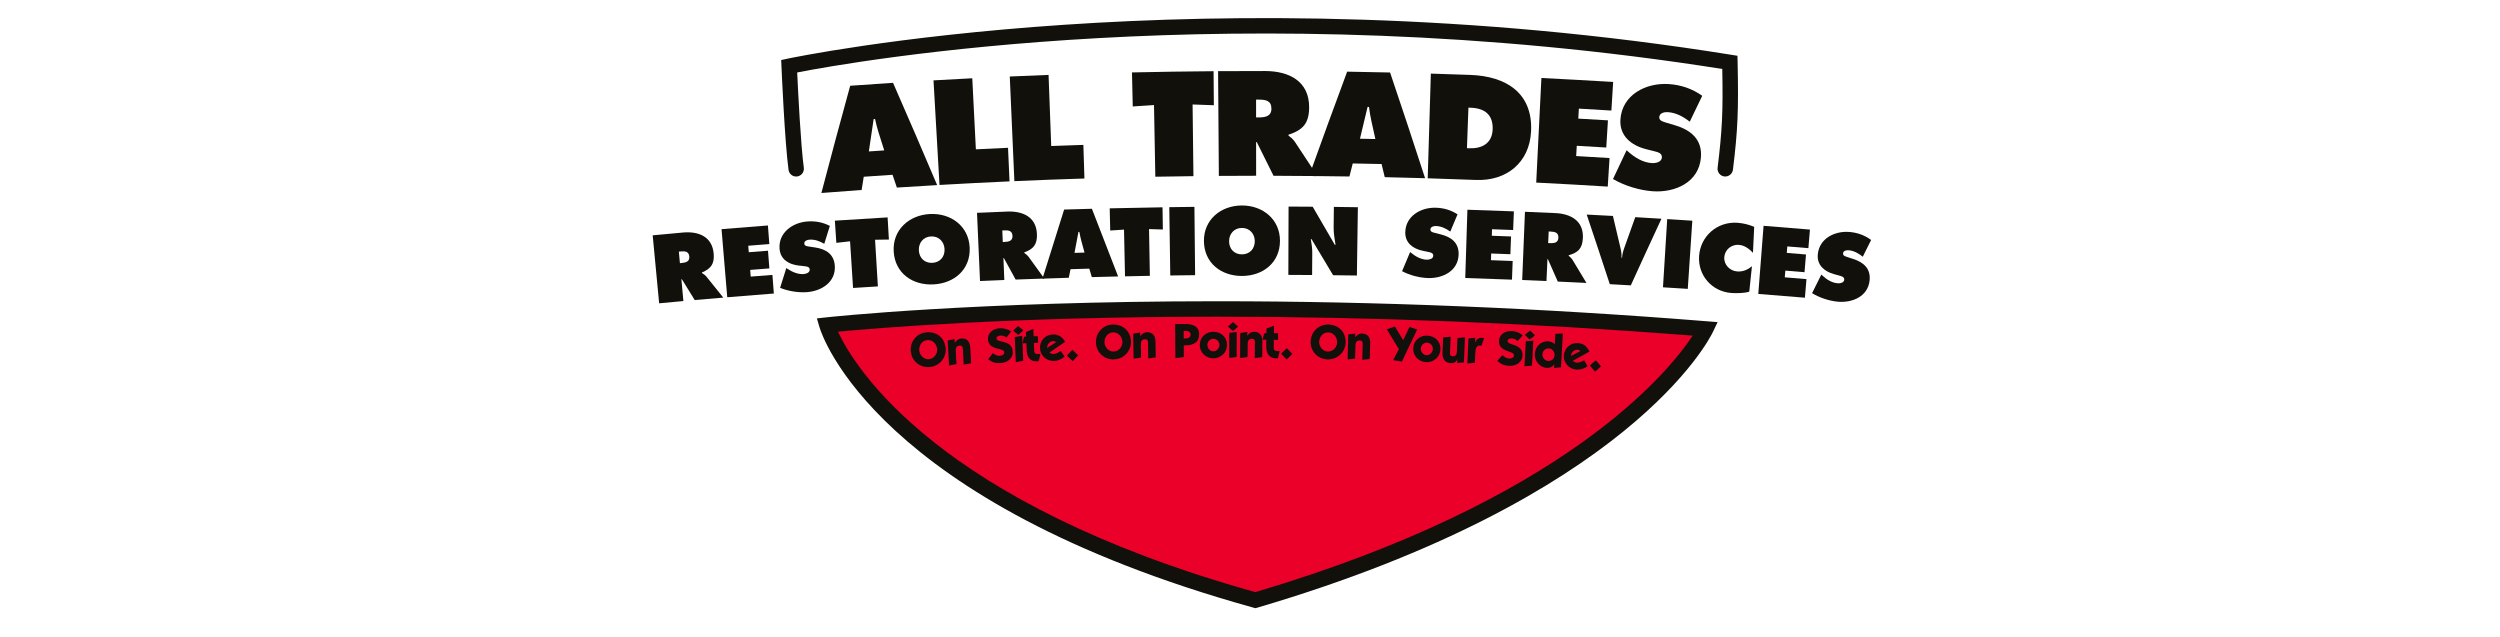 <?xml version="1.0" encoding="utf-8"?>
<!-- Generator: Adobe Illustrator 26.0.1, SVG Export Plug-In . SVG Version: 6.00 Build 0)  -->
<svg version="1.1" id="Capa_1" xmlns="http://www.w3.org/2000/svg" xmlns:xlink="http://www.w3.org/1999/xlink" x="0px" y="0px"
	 viewBox="0 0 1146 292" style="enable-background:new 0 0 1146 292;" xml:space="preserve">
<style type="text/css">
	.st0{fill:#12100B;}
	.st1{fill:#EA0029;}
</style>
<g>
	<path class="st0" d="M364.96,80.92c-1.75,0-3.27-1.29-3.5-3.08c-1.77-13.28-3.17-45.95-3.23-47.34l-0.13-2.98l2.92-0.63
		c1.89-0.4,192.03-40.42,432.51-1.79l2.92,0.47l0.07,2.95c0.48,21.98,0.09,31.18-2.14,49.29c-0.24,1.94-2.03,3.3-3.94,3.08
		c-1.94-0.24-3.33-2-3.09-3.95c2.09-17.07,2.53-25.65,2.14-45.32c-221.57-35.05-399.33-3.23-424.05,1.6
		c0.39,8.56,1.61,33.02,3.03,43.69c0.26,1.93-1.1,3.72-3.04,3.98C365.28,80.91,365.12,80.92,364.96,80.92z"/>
	<g>
		<path class="st0" d="M299.19,107.87c4.63-0.45,9.24-0.87,13.87-1.28c7.13-0.64,13.42,1.83,14.09,9.69
			c0.4,4.72-1.26,6.85-5.39,8.63c0.01,0.09,0.02,0.17,0.03,0.25c0.62,0.4,1.38,0.83,2.08,1.7c2.57,3.19,5.12,6.37,7.68,9.56
			c-4.38,0.36-8.74,0.74-13.1,1.12c-1.96-3.19-3.92-6.37-5.89-9.56c-0.07,0-0.14,0.02-0.21,0.02c0.31,3.33,0.61,6.67,0.91,10
			c-3.7,0.34-7.41,0.68-11.11,1.04C301.16,128.66,300.18,118.25,299.19,107.87z M311.67,120.64c0.26-0.03,0.53-0.06,0.79-0.08
			c1.87-0.18,3.73-0.62,3.52-2.94c-0.21-2.4-1.95-2.54-3.91-2.36c-0.29,0.03-0.58,0.07-0.88,0.08
			C311.35,117.11,311.51,118.88,311.67,120.64z"/>
		<path class="st0" d="M330.75,105.05c7.08-0.59,14.17-1.16,21.26-1.7c0.22,2.84,0.43,5.69,0.65,8.53c-3.22,0.25-6.44,0.5-9.66,0.76
			c0.08,0.99,0.16,1.98,0.24,2.98c2.94-0.24,5.87-0.47,8.81-0.69c0.21,2.7,0.42,5.41,0.63,8.11c-2.93,0.23-5.87,0.46-8.79,0.69
			c0.08,1.02,0.16,2.04,0.24,3.06c3.32-0.25,6.63-0.52,9.95-0.77c0.22,2.84,0.44,5.68,0.65,8.53c-7.12,0.54-14.24,1.11-21.36,1.71
			C332.49,125.85,331.62,115.45,330.75,105.05z"/>
		<path class="st0" d="M360.45,122.87c0.21,0.14,0.41,0.28,0.62,0.41c2.15,1.42,4.71,2.54,7.32,2.34c1.13-0.08,2.88-0.66,2.79-2.07
			c-0.1-1.41-1.61-1.41-2.67-1.56c-0.77-0.09-1.55-0.17-2.32-0.26c-4.52-0.46-8.47-2.79-8.84-7.68
			c-0.56-7.41,5.97-12.07,12.85-12.54c3.6-0.26,6.98,0.38,10.21,2.05c-0.86,2.73-1.7,5.46-2.56,8.2c-2.05-1.2-4.34-2.08-6.81-1.9
			c-1.01,0.07-2.44,0.55-2.35,1.83c0.08,1.15,1.52,1.22,2.41,1.36c0.88,0.14,1.75,0.27,2.63,0.4c4.92,0.75,8.6,3.08,8.95,8.39
			c0.49,7.46-6.07,11.6-12.83,12.08c-3.94,0.28-8.58-0.46-12.25-1.98C358.56,128.92,359.5,125.89,360.45,122.87z"/>
		<path class="st0" d="M382.7,101.15c8.06-0.53,16.11-1.02,24.18-1.5c0.2,3.38,0.4,6.78,0.59,10.16c-2.11,0.03-4.23,0.05-6.34,0.09
			c0.44,7.13,0.86,14.26,1.29,21.39c-3.8,0.23-7.59,0.46-11.38,0.71c-0.46-7.12-0.91-14.26-1.37-21.39c-2.1,0.24-4.2,0.47-6.29,0.71
			C383.15,107.92,382.93,104.54,382.7,101.15z"/>
		<path class="st0" d="M444.5,113.47c0.45,10.05-7.04,16.41-16.59,16.9c-9.54,0.49-17.65-5.07-18.24-15.1
			c-0.58-9.82,6.95-16.67,16.58-17.16C435.87,97.6,444.06,103.64,444.5,113.47z M421.2,114.79c0.19,3.56,2.74,5.88,6.2,5.7
			c3.46-0.18,5.76-2.74,5.58-6.31c-0.16-3.32-2.56-5.98-6.21-5.8C423.13,108.56,421.03,111.47,421.2,114.79z"/>
		<path class="st0" d="M447.86,97.56c4.63-0.2,9.26-0.4,13.9-0.58c7.14-0.28,13.3,2.5,13.57,10.38c0.16,4.74-1.6,6.78-5.81,8.35
			c0,0.08,0.01,0.17,0.01,0.25c0.6,0.44,1.33,0.91,1.99,1.79c2.4,3.3,4.8,6.62,7.19,9.93c-4.39,0.15-8.76,0.31-13.14,0.47
			c-1.79-3.28-3.58-6.56-5.39-9.84c-0.07,0-0.14,0-0.21,0c0.14,3.34,0.27,6.7,0.41,10.04c-3.71,0.15-7.43,0.3-11.14,0.47
			C448.78,118.42,448.32,107.99,447.86,97.56z M459.67,110.94c0.26-0.01,0.53-0.02,0.79-0.03c1.89-0.08,3.76-0.44,3.67-2.76
			c-0.1-2.41-1.83-2.63-3.79-2.55c-0.29,0-0.59,0.02-0.88,0.04C459.53,107.4,459.6,109.17,459.67,110.94z"/>
		<path class="st0" d="M489.93,127.33c-4.03,0.12-8.05,0.25-12.06,0.4c3.27-10.56,6.58-21.11,9.93-31.67
			c4.24-0.13,8.49-0.25,12.73-0.36c4.05,10.34,8.05,20.68,12.02,31.03c-4.02,0.09-8.04,0.19-12.06,0.3
			c-0.38-1.29-0.77-2.58-1.15-3.88c-2.87,0.08-5.74,0.17-8.61,0.25C490.46,124.71,490.19,126.02,489.93,127.33z M497.14,115.78
			c-0.5-1.82-0.99-3.66-1.49-5.48c-0.37-1.33-0.62-2.69-0.87-4c-0.14,0-0.28,0.01-0.42,0.01c-0.6,3.2-1.21,6.4-1.81,9.61
			C494.08,115.87,495.61,115.82,497.14,115.78z"/>
		<path class="st0" d="M508.69,95.5c8.07-0.19,16.13-0.35,24.21-0.47c0.05,3.39,0.1,6.78,0.16,10.18c-2.12-0.07-4.23-0.13-6.34-0.2
			c0.13,7.14,0.26,14.29,0.38,21.43c-3.8,0.08-7.6,0.15-11.39,0.23c-0.16-7.14-0.3-14.28-0.46-21.42c-2.11,0.14-4.21,0.29-6.32,0.43
			C508.86,102.28,508.77,98.88,508.69,95.5z"/>
		<path class="st0" d="M536,94.97c3.84-0.06,7.68-0.1,11.52-0.15c0.1,10.44,0.21,20.88,0.32,31.32c-3.79,0.04-7.59,0.09-11.39,0.14
			C536.31,115.86,536.16,105.41,536,94.97z"/>
		<path class="st0" d="M586.74,110.42c-0.03,10.05-7.83,16.04-17.38,16.08c-9.56,0.03-17.38-5.91-17.48-15.97
			c-0.11-9.84,7.74-16.31,17.37-16.34C578.88,94.15,586.77,100.57,586.74,110.42z M563.41,110.61c0.02,3.58,2.45,6.01,5.91,5.99
			c3.45,0,5.87-2.47,5.87-6.03c0-3.32-2.27-6.1-5.91-6.08C565.64,104.49,563.39,107.3,563.41,110.61z"/>
		<path class="st0" d="M590.68,94.69c3.69,0.01,7.37,0.04,11.05,0.07c3.41,5.8,6.78,11.63,10.15,17.46c0.11,0,0.22,0,0.33,0
			c-0.42-2.63-0.9-5.33-0.87-7.98c0.04-3.14,0.07-6.27,0.11-9.4c3.67,0.05,7.33,0.09,11,0.15c-0.15,10.44-0.3,20.88-0.45,31.31
			c-3.64-0.05-7.27-0.1-10.9-0.14c-3.28-5.52-6.57-11.03-9.89-16.53c-0.11,0-0.22-0.01-0.33-0.01c0.36,2.16,0.68,4.21,0.66,6.28
			c-0.02,3.39-0.04,6.78-0.07,10.17c-3.63-0.03-7.27-0.04-10.89-0.06C590.6,115.56,590.64,105.13,590.68,94.69z"/>
		<path class="st0" d="M646.4,115.54c0.2,0.15,0.39,0.31,0.58,0.46c2.01,1.63,4.44,2.97,7.07,3.04c1.12,0.02,2.93-0.38,2.96-1.79
			c0.04-1.42-1.46-1.58-2.51-1.81c-0.75-0.16-1.52-0.32-2.28-0.48c-4.45-0.89-8.15-3.6-8.04-8.49c0.15-7.43,7.1-11.44,14-11.25
			c3.61,0.1,6.91,1.06,9.96,3.03c-1.11,2.64-2.22,5.28-3.33,7.91c-1.93-1.39-4.12-2.49-6.6-2.55c-1-0.03-2.48,0.32-2.51,1.6
			c-0.03,1.17,1.39,1.37,2.26,1.6c0.87,0.22,1.72,0.44,2.58,0.66c4.83,1.21,8.25,3.9,8.1,9.2c-0.23,7.47-7.15,10.96-13.93,10.79
			c-3.96-0.1-8.5-1.28-12-3.15C643.94,121.37,645.17,118.46,646.4,115.54z"/>
		<path class="st0" d="M672.66,96.14c7.1,0.22,14.2,0.47,21.3,0.75c-0.11,2.85-0.22,5.7-0.34,8.55c-3.22-0.13-6.45-0.25-9.68-0.36
			c-0.03,0.99-0.07,2-0.1,2.99c2.94,0.11,5.89,0.21,8.83,0.32c-0.1,2.71-0.2,5.43-0.31,8.14c-2.93-0.12-5.87-0.23-8.8-0.33
			c-0.04,1.02-0.08,2.04-0.11,3.07c3.32,0.12,6.64,0.24,9.96,0.37c-0.11,2.85-0.23,5.7-0.32,8.55c-7.14-0.28-14.28-0.53-21.42-0.75
			C672,117,672.33,106.56,672.66,96.14z"/>
		<path class="st0" d="M699.04,97.08c4.63,0.18,9.28,0.38,13.91,0.6c7.14,0.31,13.04,3.6,12.64,11.48
			c-0.24,4.74-2.17,6.63-6.49,7.84c-0.01,0.08-0.01,0.17-0.02,0.26c0.56,0.48,1.25,1.02,1.82,1.95c2.12,3.5,4.23,6.99,6.33,10.49
			c-4.38-0.21-8.75-0.43-13.14-0.63c-1.51-3.42-3.02-6.85-4.54-10.27c-0.07-0.01-0.14-0.01-0.2-0.01
			c-0.15,3.34-0.29,6.68-0.45,10.04c-3.71-0.17-7.43-0.32-11.13-0.47C698.2,117.94,698.62,107.52,699.04,97.08z M709.68,111.42
			c0.27,0.01,0.53,0.03,0.8,0.03c1.88,0.09,3.77-0.12,3.88-2.44c0.11-2.41-1.59-2.78-3.56-2.86c-0.29-0.02-0.58-0.02-0.88-0.04
			C709.84,107.88,709.76,109.65,709.68,111.42z"/>
		<path class="st0" d="M761.61,100.27c-4.73,10.17-9.41,20.35-14.05,30.54c-3.21-0.18-6.42-0.37-9.63-0.54
			c-3.48-10.64-7.02-21.28-10.58-31.91c4.01,0.2,8.01,0.4,12.01,0.63c1.15,4.81,2.29,9.63,3.41,14.45c0.38,1.56,0.63,3.11,0.53,4.69
			c0.09,0,0.17,0.01,0.26,0.01c0.09-1.58,0.51-3.09,1.05-4.6c1.66-4.67,3.33-9.32,5-13.99C753.61,99.79,757.61,100.02,761.61,100.27
			z"/>
		<path class="st0" d="M764.25,100.43c3.84,0.24,7.67,0.49,11.51,0.74c-0.7,10.41-1.39,20.83-2.08,31.25
			c-3.79-0.25-7.58-0.49-11.37-0.72C762.96,121.27,763.6,110.86,764.25,100.43z"/>
		<path class="st0" d="M803.56,115.89c-1.71-1.84-3.9-3.46-6.49-3.65c-3.43-0.25-6.42,2.24-6.66,5.64c-0.26,3.44,2.52,6.3,5.92,6.55
			c2.63,0.2,4.79-0.77,6.76-2.4c-0.41,3.88-0.81,7.77-1.22,11.65c-1.9,0.73-6.15,0.78-8.18,0.63c-8.92-0.65-15.42-8.03-14.83-16.95
			c0.61-9.12,8.35-15.92,17.64-15.24c2.6,0.19,5.25,0.85,7.62,1.86C803.95,107.95,803.75,111.92,803.56,115.89z"/>
		<path class="st0" d="M808.42,103.51c7.09,0.56,14.17,1.13,21.26,1.73c-0.24,2.84-0.48,5.68-0.72,8.52
			c-3.21-0.27-6.43-0.53-9.66-0.8c-0.08,0.99-0.16,1.99-0.24,2.97c2.94,0.25,5.87,0.49,8.81,0.73c-0.23,2.7-0.45,5.41-0.68,8.12
			c-2.93-0.25-5.86-0.49-8.79-0.73c-0.09,1.02-0.16,2.04-0.26,3.07c3.32,0.26,6.64,0.54,9.95,0.83c-0.24,2.83-0.48,5.68-0.72,8.52
			c-7.12-0.6-14.24-1.18-21.37-1.73C806.82,124.34,807.62,113.93,808.42,103.51z"/>
		<path class="st0" d="M834.9,125.86c0.17,0.17,0.36,0.33,0.54,0.51c1.9,1.75,4.25,3.25,6.87,3.48c1.12,0.11,2.95-0.19,3.08-1.6
			c0.13-1.4-1.37-1.66-2.39-1.96c-0.75-0.21-1.49-0.41-2.25-0.61c-4.38-1.19-7.9-4.11-7.48-8.99c0.63-7.4,7.82-10.96,14.69-10.34
			c3.61,0.33,6.84,1.51,9.76,3.66c-1.28,2.56-2.56,5.12-3.83,7.68c-1.84-1.5-3.97-2.74-6.43-2.97c-1-0.08-2.5,0.16-2.61,1.44
			c-0.1,1.15,1.3,1.45,2.16,1.74c0.84,0.27,1.69,0.55,2.53,0.82c4.75,1.53,8,4.42,7.5,9.71c-0.7,7.44-7.85,10.48-14.6,9.87
			c-3.94-0.35-8.41-1.83-11.78-3.91C832.05,131.54,833.47,128.7,834.9,125.86z"/>
	</g>
	<g>
		<path class="st0" d="M394.97,87.08c-6.15,0.44-12.31,0.9-18.45,1.39c4.3-16.4,8.7-32.78,13.21-49.16
			c6.55-0.47,13.09-0.92,19.64-1.34c6.84,15.6,13.58,31.22,20.22,46.88c-6.16,0.35-12.31,0.73-18.46,1.13
			c-0.66-1.96-1.32-3.91-1.99-5.86c-4.4,0.28-8.8,0.59-13.2,0.9C395.62,83.04,395.29,85.06,394.97,87.08z M405.33,68.94
			c-0.88-2.77-1.75-5.54-2.63-8.31c-0.65-2-1.12-4.07-1.57-6.08c-0.22,0.01-0.44,0.02-0.65,0.04c-0.74,4.95-1.47,9.88-2.2,14.83
			C400.63,69.25,402.97,69.09,405.33,68.94z"/>
		<path class="st0" d="M427.92,36.84c5.92-0.34,11.85-0.66,17.77-0.96c0.55,10.86,1.1,21.71,1.65,32.57
			c4.91-0.25,9.83-0.49,14.74-0.7c0.23,5.13,0.46,10.26,0.69,15.39c-10.7,0.48-21.4,1.03-32.1,1.64
			C429.75,68.8,428.83,52.82,427.92,36.84z"/>
		<path class="st0" d="M462.88,35.07c5.92-0.27,11.85-0.5,17.78-0.73c0.4,10.86,0.81,21.73,1.22,32.59
			c4.91-0.19,9.82-0.35,14.74-0.51c0.16,5.13,0.32,10.27,0.48,15.41c-10.7,0.33-21.41,0.73-32.11,1.21
			C464.29,67.05,463.59,51.06,462.88,35.07z"/>
		<path class="st0" d="M518.9,33.2c12.46-0.28,24.93-0.46,37.4-0.56c0.04,5.2,0.09,10.4,0.13,15.6c-3.25-0.13-6.51-0.24-9.75-0.35
			c0.13,10.96,0.26,21.9,0.39,32.86c-5.83,0.06-11.65,0.15-17.47,0.26c-0.2-10.95-0.41-21.91-0.61-32.85
			c-3.24,0.2-6.49,0.42-9.74,0.64C519.13,43.61,519.01,38.41,518.9,33.2z"/>
		<path class="st0" d="M558.37,32.62c7.16-0.05,14.33-0.08,21.5-0.06c11.05,0,20.36,4.68,20.24,16.78
			c-0.07,7.27-2.92,10.29-9.48,12.42c0,0.12,0,0.26,0,0.38c0.9,0.71,1.99,1.48,2.94,2.88c3.47,5.22,6.93,10.45,10.35,15.69
			c-6.7-0.08-13.43-0.12-20.14-0.13c-2.54-5.15-5.09-10.28-7.66-15.42c-0.1,0-0.21,0-0.32,0c0,5.13,0.01,10.27,0.01,15.41
			c-5.7,0.01-11.39,0.03-17.09,0.07C558.61,64.63,558.49,48.62,558.37,32.62z M575.79,53.82c0.41,0,0.82,0,1.22,0
			c2.9,0,5.8-0.45,5.81-4.01c0-3.69-2.64-4.14-5.68-4.14c-0.45,0-0.9,0-1.35,0C575.79,48.39,575.79,51.1,575.79,53.82z"/>
		<path class="st0" d="M618.58,80.9c-6.16-0.11-12.32-0.18-18.49-0.23c5.71-15.96,11.53-31.89,17.44-47.82
			c6.56,0.11,13.12,0.23,19.68,0.38c5.46,16.14,10.81,32.29,16.05,48.46c-6.16-0.18-12.32-0.35-18.49-0.48
			c-0.48-2.01-0.97-4.01-1.46-6.02c-4.41-0.1-8.82-0.19-13.22-0.26C619.58,76.92,619.08,78.91,618.58,80.9z M630.47,63.73
			c-0.62-2.83-1.25-5.67-1.88-8.51c-0.48-2.05-0.75-4.16-1.04-6.2c-0.22-0.01-0.43-0.01-0.65-0.02c-1.17,4.87-2.33,9.72-3.49,14.59
			C625.77,63.64,628.12,63.68,630.47,63.73z"/>
		<path class="st0" d="M655.9,33.74c6.04,0.18,12.07,0.38,18.11,0.6c16.44,0.6,28.7,8.3,27.83,25.92
			c-0.71,14.25-11.21,22.78-25.27,22.23c-7.37-0.29-14.74-0.54-22.11-0.76C654.93,65.73,655.41,49.73,655.9,33.74z M672.45,67.93
			c0.36,0.02,0.72,0.03,1.09,0.04c5.83,0.21,10.42-2.27,10.69-8.57c0.28-6.74-3.54-9.77-10-10.02c-0.36-0.01-0.73-0.02-1.1-0.04
			C672.9,55.54,672.68,61.73,672.45,67.93z"/>
		<path class="st0" d="M706.58,35.75c10.97,0.54,21.93,1.16,32.89,1.83c-0.27,4.37-0.54,8.73-0.81,13.1
			c-4.97-0.31-9.94-0.61-14.91-0.89c-0.08,1.53-0.17,3.05-0.26,4.58c4.53,0.26,9.06,0.52,13.59,0.8c-0.25,4.16-0.51,8.31-0.77,12.46
			c-4.51-0.28-9.01-0.55-13.53-0.8c-0.09,1.57-0.17,3.14-0.26,4.71c5.1,0.29,10.2,0.59,15.29,0.91c-0.27,4.36-0.54,8.72-0.82,13.09
			c-10.93-0.68-21.86-1.3-32.79-1.84C704.99,67.72,705.79,51.73,706.58,35.75z"/>
		<path class="st0" d="M745.63,68.87c0.28,0.25,0.57,0.5,0.85,0.76c2.98,2.62,6.62,4.85,10.65,5.13c1.72,0.12,4.52-0.39,4.68-2.55
			c0.15-2.16-2.14-2.51-3.72-2.94c-1.15-0.29-2.31-0.59-3.48-0.88c-6.77-1.69-12.29-6.06-11.82-13.55
			c0.72-11.37,11.7-17.06,22.34-16.29c5.57,0.4,10.6,2.13,15.17,5.36c-1.92,3.96-3.82,7.92-5.72,11.88
			c-2.87-2.26-6.18-4.11-9.99-4.38c-1.55-0.12-3.84,0.3-3.99,2.27c-0.13,1.78,2.05,2.18,3.38,2.6c1.31,0.39,2.62,0.79,3.93,1.18
			c7.34,2.2,12.43,6.57,11.79,14.69c-0.92,11.43-11.78,16.25-22.14,15.52c-6.04-0.43-12.92-2.54-18.17-5.61
			C741.45,77.66,743.53,73.26,745.63,68.87z"/>
	</g>
	<g>
		<path class="st1" d="M781.92,150.77c-243.49-19.48-402.88-1.77-402.88-1.77s22.9,77.92,196.41,126.11
			C746.51,224.72,781.92,150.77,781.92,150.77z"/>
		<path class="st0" d="M575.49,278.79l-0.98-0.26c-173.41-48.17-197.9-125.27-198.86-128.53l-1.19-4.05l4.19-0.46
			c0.67-0.08,67.82-7.4,179.21-7.4c72.95,0,148.43,3.08,224.35,9.16l5.14,0.41l-2.22,4.65c-1.48,3.08-38.06,75.96-208.66,126.21
			L575.49,278.79z M384.12,152.05c7.66,16.37,45.55,78.65,191.31,119.38c141.95-42.02,189.45-100.82,200.52-117.58
			c-73.81-5.76-147.15-8.68-218.09-8.68C463.53,145.16,401.11,150.42,384.12,152.05z"/>
	</g>
	<g>
		<path class="st0" d="M424.89,152.32c4.94-0.33,8.32,2.99,8.62,7.48c0.28,4.28-2.92,8.16-7.57,8.46c-4.44,0.29-8.16-2.96-8.45-7.4
			C417.2,156.37,420.4,152.61,424.89,152.32z M425.14,155.88c-2.53,0.17-3.91,2.5-3.76,4.73c0.14,2.14,2.06,4.22,4.31,4.06
			c2.32-0.15,4.06-2.28,3.91-4.56C429.46,157.8,427.58,155.72,425.14,155.88z"/>
		<path class="st0" d="M437.59,155.42l0.1,1.72c0.78-1.09,1.61-1.9,3.07-1.98c2.62-0.15,3.87,1.59,4,4.09l0.41,7.26l-3.4,0.64
			l-0.39-7.02c-0.06-1.1-0.24-1.79-1.49-1.72c-1.64,0.09-1.85,1.31-1.78,2.45l0.33,6.03l-3.39,0.65l-0.64-11.47L437.59,155.42z"/>
		<path class="st0" d="M464.26,161.37c0.09,2.91-2.6,4.94-5.62,5.07c-2.39,0.12-3.74-0.35-5.65-1.72l2.11-2.86
			c0.88,0.75,1.89,1.3,3.08,1.25c1.07-0.05,2.24-0.4,2.18-1.68c-0.1-2.23-7.23-0.6-7.47-5.89c-0.15-3.24,2.63-4.95,5.41-5.07
			c1.92-0.09,3.61,0.4,5.18,1.47l-2.11,2.8c-0.85-0.67-1.69-0.98-2.79-0.93c-0.77,0.04-1.83,0.38-1.79,1.36
			C456.9,157.41,464.09,155.48,464.26,161.37z"/>
		<path class="st0" d="M466.66,149.45l2.44,1.95l-2.27,2.15l-2.44-1.95L466.66,149.45z M468.56,153.91l0.48,11.48l-3.4,0.6
			l-0.48-11.48L468.56,153.91z"/>
		<path class="st0" d="M473.68,150.71l0.14,3.45l1.92-0.07l0.12,3.04l-1.92,0.07l0.12,3.24c0.03,0.94,0.03,1.94,1.76,1.83
			c0,0,0.73,0,1.09-0.07l-0.74,3.37c-0.31,0.04-0.98,0.05-0.98,0.05c-2.9,0.1-4.44-1.92-4.56-5.04l-0.13-3.24l-1.78,0.07l0.7-3.07
			l0.96-0.04l-0.08-2.07L473.68,150.71z"/>
		<path class="st0" d="M488.23,156.69l-7.15,4.9c0.52,0.42,1.1,0.72,1.8,0.7c1.28-0.04,2.31-0.7,3.31-1.42l1.87,2.59
			c-1.51,1.2-3.06,1.96-5.02,2.02c-3.2,0.11-6.19-2.57-6.3-5.77c-0.12-3.52,2.3-6.27,5.95-6.4
			C485.33,153.22,487.13,154.63,488.23,156.69z M484.12,156.83c-0.4-0.28-0.81-0.5-1.32-0.48c-1.64,0.06-2.83,1.54-2.78,3.14
			L484.12,156.83z"/>
		<path class="st0" d="M491.58,160.37l2.63,2.52l-2.48,2.66l-2.66-2.55L491.58,160.37z"/>
		<path class="st0" d="M510.15,148.77c4.96-0.11,8.18,3.36,8.28,7.86c0.09,4.29-3.29,8.02-7.94,8.12c-4.45,0.09-8.01-3.33-8.11-7.78
			C502.28,152.47,505.66,148.86,510.15,148.77z M510.25,152.35c-2.53,0.05-4.01,2.32-3.97,4.56c0.04,2.15,1.87,4.3,4.13,4.25
			c2.33-0.04,4.16-2.1,4.11-4.37C514.48,154.45,512.7,152.3,510.25,152.35z"/>
		<path class="st0" d="M522.66,152.43l0.03,1.71c0.83-1.07,1.68-1.83,3.15-1.85c2.62-0.04,3.79,1.75,3.83,4.26l0.11,7.26l-3.42,0.51
			l-0.1-7.03c-0.01-1.09-0.16-1.8-1.42-1.78c-1.64,0.03-1.9,1.24-1.88,2.38l0.09,6.03l-3.42,0.51l-0.16-11.48L522.66,152.43z"/>
		<path class="st0" d="M538.68,148.57l4.59-0.03c2.62-0.02,6.4,0.53,6.42,4.69c0.03,3.38-2.22,5.03-6.22,5.06l-0.84,0l0.03,5.38
			l-3.87,0.49L538.68,148.57z M545.77,153.34c-0.01-1.03-0.9-1.66-2.15-1.65c-0.35,0-0.69,0.03-1.03,0.08l0.02,3.39l0.89-0.01
			C544.61,155.15,545.77,154.61,545.77,153.34z"/>
		<path class="st0" d="M556.19,152.09c3.39,0,6.27,2.34,6.28,6.02c0.01,3.33-2.69,6.14-6.3,6.15c-3.38,0-6.19-2.67-6.19-6.07
			C549.98,154.63,552.67,152.09,556.19,152.09z M556.21,155.28c-1.55,0-2.76,1.33-2.76,2.86c0,1.48,1.23,2.92,2.76,2.92
			c1.55-0.01,2.78-1.46,2.78-2.95C559,156.6,557.74,155.28,556.21,155.28z"/>
		<path class="st0" d="M565.21,147.64l2.35,2.06l-2.36,2.05l-2.34-2.06L565.21,147.64z M566.91,152.16l-0.03,11.48l-3.42,0.45
			l0.03-11.49L566.91,152.16z"/>
		<path class="st0" d="M571.75,152.17l-0.01,1.72c0.85-1.05,1.72-1.8,3.18-1.79c2.62,0.02,3.76,1.83,3.74,4.34l-0.04,7.26
			l-3.42,0.44l0.04-7.03c0.01-1.09-0.13-1.81-1.38-1.81c-1.65-0.01-1.93,1.2-1.93,2.34l-0.03,6.02l-3.43,0.44l0.06-11.48
			L571.75,152.17z"/>
		<path class="st0" d="M583.98,149.29l-0.03,3.45l1.92,0.01l-0.03,3.04l-1.92-0.02l-0.03,3.24c-0.01,0.93-0.06,1.94,1.67,1.91
			c0,0,0.73,0.04,1.09,0l-0.9,3.32c-0.32,0.02-0.98-0.01-0.98-0.01c-2.9-0.03-4.34-2.12-4.31-5.25l0.02-3.24l-1.78-0.02l0.86-3.03
			l0.96,0.01l0.02-2.08L583.98,149.29z"/>
		<path class="st0" d="M589.86,159.6l2.53,2.63l-2.59,2.55l-2.54-2.66L589.86,159.6z"/>
		<path class="st0" d="M608.91,148.77c4.95,0.1,8.04,3.69,7.94,8.19c-0.08,4.29-3.61,7.88-8.26,7.79c-4.46-0.09-7.88-3.65-7.79-8.1
			C600.9,152.15,604.41,148.67,608.91,148.77z M608.86,152.35c-2.53-0.05-4.11,2.16-4.15,4.4c-0.05,2.14,1.7,4.37,3.95,4.42
			c2.33,0.04,4.24-1.93,4.28-4.21C613,154.63,611.3,152.4,608.86,152.35z"/>
		<path class="st0" d="M621.26,152.91l-0.05,1.71c0.87-1.02,1.76-1.76,3.22-1.72c2.62,0.07,3.72,1.9,3.66,4.41l-0.19,7.26
			l-3.43,0.37l0.18-7.03c0.03-1.1-0.09-1.81-1.35-1.84c-1.64-0.04-1.95,1.16-1.97,2.31l-0.15,6.02l-3.43,0.37l0.29-11.48
			L621.26,152.91z"/>
		<path class="st0" d="M649.64,151.04l-7.04,14.71l-4-0.67l2.65-5.01l-5.53-9.12l3.7-1.27l3.82,6.29l2.83-6.08L649.64,151.04z"/>
		<path class="st0" d="M654.25,153.86c3.4,0.13,6.19,2.58,6.05,6.26c-0.12,3.33-2.92,6.04-6.53,5.9c-3.38-0.12-6.09-2.9-5.96-6.3
			C647.94,156.16,650.73,153.73,654.25,153.86z M654.16,157.06c-1.56-0.06-2.81,1.22-2.87,2.75c-0.06,1.48,1.13,2.97,2.65,3.03
			c1.56,0.05,2.84-1.36,2.89-2.85C656.89,158.49,655.68,157.12,654.16,157.06z"/>
		<path class="st0" d="M671.54,154.62l-0.47,11.48l-3.09,0.33l0.08-1.94c-0.33,1.24-1.41,2.04-2.94,1.98
			c-3.1-0.13-3.97-2.34-3.88-4.67l0.3-7.14l3.44-0.31l-0.32,7.6c-0.04,0.94,0.47,1.33,1.27,1.37c1.37,0.05,1.84-0.77,1.89-1.96
			l0.27-6.41L671.54,154.62z"/>
		<path class="st0" d="M676.27,154.83l-0.1,2.29c0.49-1.26,1.31-2.32,3.08-2.24c0.34,0.02,0.7,0.07,1.04,0.14l-1.16,3.44
			c-2.45-0.47-2.76,1.3-2.85,3.41l-0.2,4.45l-3.44,0.3l0.52-11.47L676.27,154.83z"/>
		<path class="st0" d="M697.92,163.19c-0.2,2.92-3.08,4.67-6.09,4.5c-2.4-0.12-3.69-0.71-5.47-2.27l2.38-2.64
			c0.8,0.85,1.75,1.49,2.93,1.55c1.07,0.05,2.27-0.19,2.34-1.46c0.11-2.23-7.13-1.3-6.87-6.59c0.17-3.24,3.1-4.67,5.89-4.52
			c1.92,0.1,3.55,0.75,5.02,1.97l-2.37,2.58c-0.79-0.75-1.59-1.13-2.68-1.19c-0.78-0.05-1.86,0.2-1.91,1.18
			C690.98,158.54,698.31,157.32,697.92,163.19z"/>
		<path class="st0" d="M702.88,156.16l-0.61,11.46l-3.45,0.28l0.62-11.47L702.88,156.16z M701.41,151.56l2.24,2.17l-2.46,1.93
			l-2.23-2.18L701.41,151.56z"/>
		<path class="st0" d="M716.43,152.81l-0.89,15.57l-3.15,0.28l0.09-1.64c-0.99,1.27-1.97,1.69-3.59,1.6
			c-3.04-0.17-5.51-3.24-5.34-6.23c0.19-3.38,2.59-6.13,6.23-5.91c1.12,0.06,2.1,0.55,2.93,1.28l0.26-4.7L716.43,152.81z
			 M710.02,159.69c-1.59-0.09-2.9,1.14-2.98,2.71c-0.09,1.48,1.06,2.97,2.59,3.06c1.7,0.1,2.89-0.96,2.98-2.59
			C712.71,161.26,711.55,159.78,710.02,159.69z"/>
		<path class="st0" d="M728.58,161.18l-7.59,4.2c0.48,0.46,1.02,0.82,1.74,0.86c1.28,0.08,2.36-0.47,3.43-1.09l1.61,2.76
			c-1.62,1.04-3.24,1.64-5.2,1.52c-3.19-0.19-5.91-3.16-5.71-6.35c0.22-3.51,2.9-6.02,6.54-5.79
			C726.01,157.46,727.68,159.02,728.58,161.18z M724.47,160.93c-0.37-0.32-0.77-0.57-1.27-0.61c-1.65-0.1-2.97,1.26-3.07,2.85
			L724.47,160.93z"/>
		<path class="st0" d="M731.52,165.17l2.38,2.76l-2.72,2.41l-2.4-2.79L731.52,165.17z"/>
	</g>
	<g>
		<defs>
			<path id="SVGID_1_" d="M781.92,150.77c-243.49-19.48-402.88-1.77-402.88-1.77s22.9,78.66,196.41,126.86
				C746.51,225.47,781.92,150.77,781.92,150.77z"/>
		</defs>
		<clipPath id="SVGID_00000159455225791070389840000003541342393755760565_">
			<use xlink:href="#SVGID_1_"  style="overflow:visible;"/>
		</clipPath>
	</g>
</g>
</svg>
